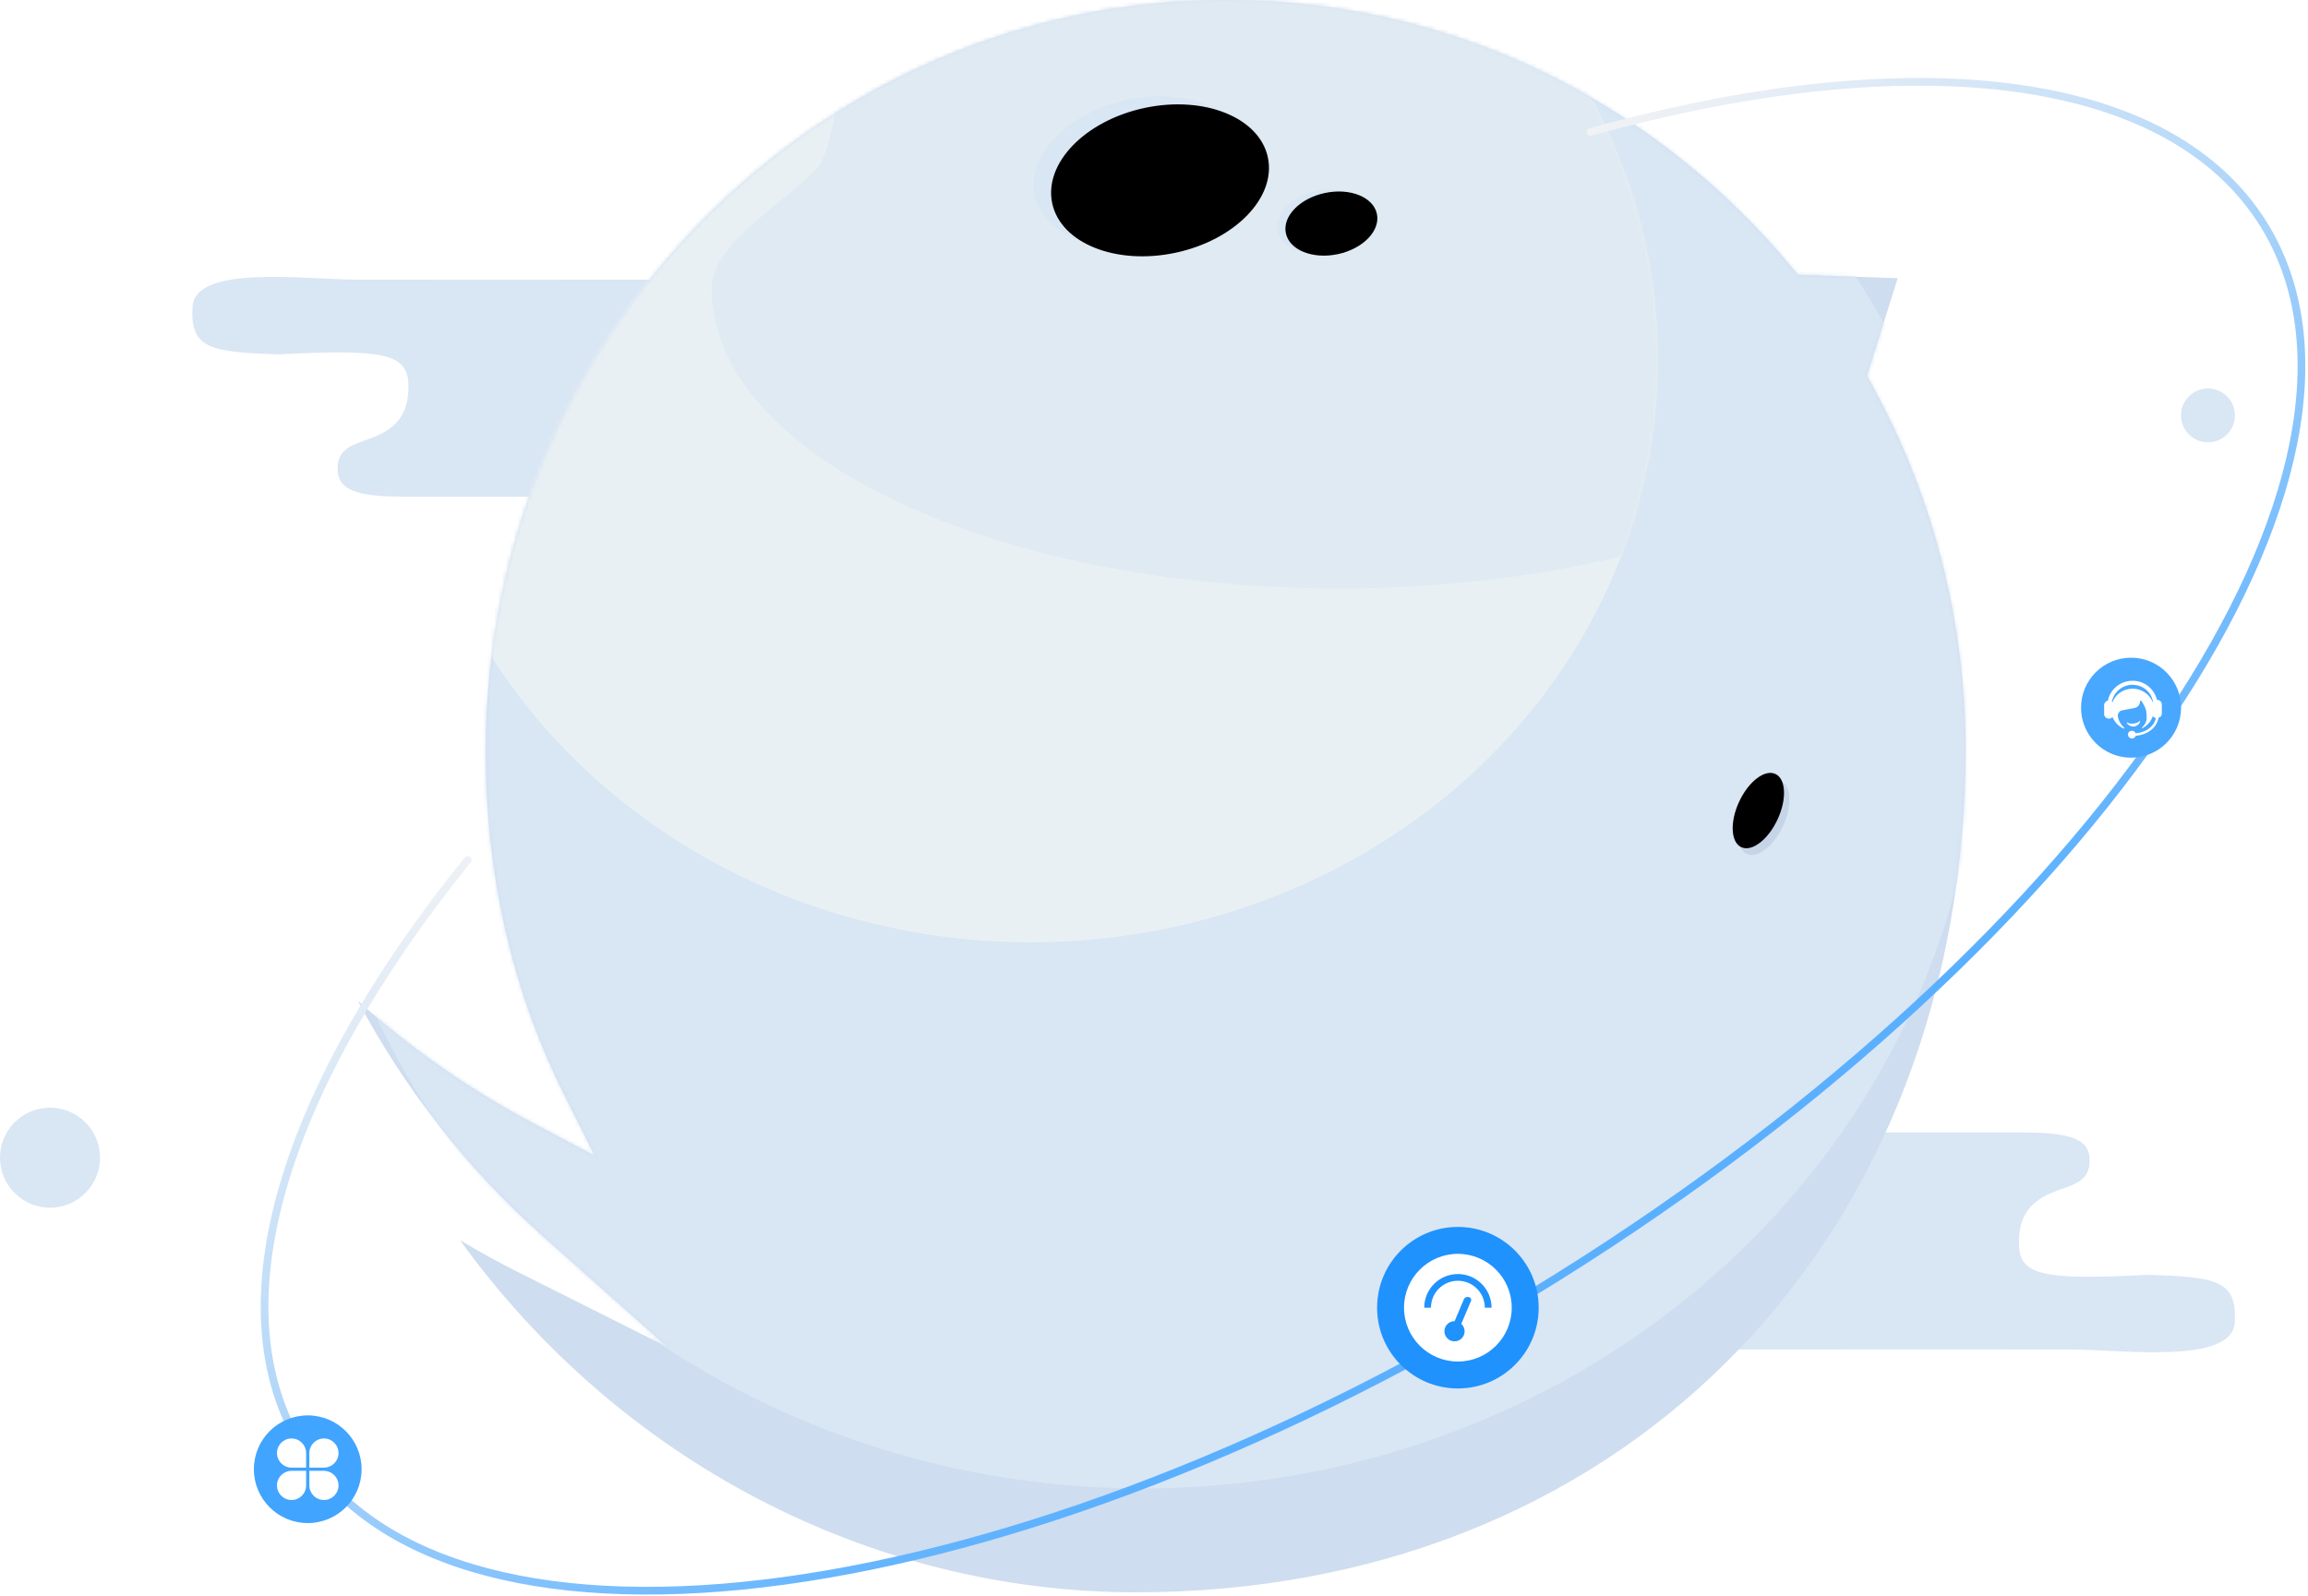 <?xml version="1.0" encoding="UTF-8"?>
<svg width="600px" height="415px" viewBox="0 0 600 415" version="1.1" xmlns="http://www.w3.org/2000/svg" xmlns:xlink="http://www.w3.org/1999/xlink">
    <!-- Generator: Sketch 49.1 (51147) - http://www.bohemiancoding.com/sketch -->
    <title>404</title>
    <desc>Created with Sketch.</desc>
    <defs>
        <path d="M26.584,322.435 C67.748,379.496 132.927,413.993 202.325,414 C326.465,414.006 415.128,326.104 417.938,200.24 L418,195.182 L417.935,190.106 C417.362,167.228 412.909,144.876 404.697,123.708 C401.543,115.58 397.799,107.576 393.569,99.921 L392.365,97.741 L400.324,72.341 L374.408,71.424 L372.785,69.473 C370.915,67.221 368.996,65.017 367.033,62.856 C365.63,61.308 364.196,59.783 362.745,58.286 C326.292,20.701 277.593,0 225.625,0 C119.552,0 33.255,87.559 33.255,195.182 C33.255,227.401 40.109,257.452 53.621,284.51 L61.594,300.481 L45.943,292.217 C29.289,283.42 13.919,272.693 0,260.172 C12.224,283.17 28.495,303.951 47.994,321.298 L80.479,350.202 L41.744,330.784 C36.636,328.222 31.573,325.435 26.584,322.435" id="path-1"></path>
        <ellipse id="path-3" cx="163" cy="151.5" rx="163" ry="151.5"></ellipse>
        <ellipse id="path-5" cx="204.035" cy="44.787" rx="28.659" ry="19.249"></ellipse>
        <filter x="-3.5%" y="-5.2%" width="107.0%" height="110.4%" filterUnits="objectBoundingBox" id="filter-6">
            <feOffset dx="4" dy="3" in="SourceAlpha" result="shadowOffsetInner1"></feOffset>
            <feComposite in="shadowOffsetInner1" in2="SourceAlpha" operator="arithmetic" k2="-1" k3="1" result="shadowInnerInner1"></feComposite>
            <feColorMatrix values="0 0 0 0 0.808   0 0 0 0 0.867   0 0 0 0 0.937  0 0 0 1 0" type="matrix" in="shadowInnerInner1"></feColorMatrix>
        </filter>
        <ellipse id="path-7" cx="250.949" cy="57.566" rx="12.097" ry="8.125"></ellipse>
        <filter x="-4.1%" y="-6.2%" width="108.3%" height="112.3%" filterUnits="objectBoundingBox" id="filter-8">
            <feOffset dx="2" dy="1" in="SourceAlpha" result="shadowOffsetInner1"></feOffset>
            <feComposite in="shadowOffsetInner1" in2="SourceAlpha" operator="arithmetic" k2="-1" k3="1" result="shadowInnerInner1"></feComposite>
            <feColorMatrix values="0 0 0 0 0.808   0 0 0 0 0.867   0 0 0 0 0.937  0 0 0 1 0" type="matrix" in="shadowInnerInner1"></feColorMatrix>
        </filter>
        <ellipse id="path-9" cx="458.5" cy="250.5" rx="5.5" ry="10.5"></ellipse>
        <filter x="-9.1%" y="-4.8%" width="118.2%" height="109.5%" filterUnits="objectBoundingBox" id="filter-10">
            <feOffset dx="-2" dy="-1" in="SourceAlpha" result="shadowOffsetInner1"></feOffset>
            <feComposite in="shadowOffsetInner1" in2="SourceAlpha" operator="arithmetic" k2="-1" k3="1" result="shadowInnerInner1"></feComposite>
            <feColorMatrix values="0 0 0 0 0.712   0 0 0 0 0.776   0 0 0 0 0.853  0 0 0 1 0" type="matrix" in="shadowInnerInner1"></feColorMatrix>
        </filter>
        <linearGradient x1="50%" y1="0%" x2="50%" y2="95.437%" id="linearGradient-11">
            <stop stop-color="#F0F2F5" offset="0%"></stop>
            <stop stop-color="#5AB0FF" offset="100%"></stop>
        </linearGradient>
    </defs>
    <g id="登录，首页" stroke="none" stroke-width="1" fill="none" fill-rule="evenodd">
        <g id="修改密码" transform="translate(-536, -184)">
            <g id="404" transform="translate(536, 146)">
                <path d="M479.3,332.433 C494.36,332.433 511.243,332.433 524.828,332.433 C536.511,332.433 542.79,333.487 543.203,339.002 C543.628,344.686 539.811,345.803 535.01,347.469 C529.408,349.551 524.828,352.565 524.828,361.003 C524.828,369.44 530.119,370.975 558.633,369.44 C576.111,370.087 581.59,370.76 580.965,381.788 C580.34,392.817 551.998,388.928 538.413,388.872 C529.356,388.835 497.949,388.835 444.19,388.872 C434.718,351.246 446.422,332.433 479.3,332.433 Z" id="Path-2" fill="#D9E6F4"></path>
                <path d="M88.287,110 C103.348,110 120.231,110 133.816,110 C145.498,110 151.778,111.054 152.19,116.569 C152.615,122.254 148.799,123.37 143.998,125.036 C138.395,127.118 133.816,130.132 133.816,138.57 C133.816,147.008 139.106,148.542 167.62,147.008 C185.098,147.654 190.578,148.327 189.953,159.356 C189.328,170.385 160.985,166.496 147.4,166.44 C138.344,166.402 106.936,166.402 53.177,166.44 C43.706,128.813 55.409,110 88.287,110 Z" id="Path-2-Copy" fill="#D9E6F4" transform="translate(120, 138.575) scale(-1, -1) translate(-120, -138.575) "></path>
                <circle id="Oval-2" fill="#D9E6F4" cx="574" cy="146" r="7"></circle>
                <circle id="Oval-2-Copy" fill="#D9E6F4" cx="13" cy="339" r="13"></circle>
                <g id="Oval-Copy" transform="translate(93, 38)">
                    <mask id="mask-2" fill="white">
                        <use xlink:href="#path-1"></use>
                    </mask>
                    <use id="Combined-Shape" fill="#CEDDEF" xlink:href="#path-1"></use>
                    <ellipse id="Combined-Shape" fill="#D9E6F4" mask="url(#mask-2)" cx="204" cy="180.5" rx="218" ry="206.5"></ellipse>
                    <g id="Oval-Copy-4" mask="url(#mask-2)">
                        <g transform="translate(12, -58)">
                            <mask id="mask-4" fill="white">
                                <use xlink:href="#path-3"></use>
                            </mask>
                            <use id="Mask" stroke="none" fill="#E9F0F4" fill-rule="evenodd" xlink:href="#path-3"></use>
                            <path d="M243,211 C333.022,211 406,176.123 406,133.1 C406,90.078 303.409,48 213.387,48 C163.588,48 142.186,63.015 121.923,70.485 C110.508,74.692 113.273,95.693 107.071,102.052 C97.331,112.039 80,121.355 80,133.1 C80,176.123 152.978,211 243,211 Z" id="Oval-Copy-4" stroke="none" fill="#E0EAF2" fill-rule="evenodd" mask="url(#mask-4)"></path>
                        </g>
                    </g>
                    <g id="Oval" mask="url(#mask-2)" transform="translate(204.035, 44.787) rotate(-12) translate(-204.035, -44.787) ">
                        <use fill="#D9E6F4" fill-rule="evenodd" xlink:href="#path-5"></use>
                        <use fill="black" fill-opacity="1" filter="url(#filter-6)" xlink:href="#path-5"></use>
                    </g>
                    <g id="Oval-Copy-3" mask="url(#mask-2)" transform="translate(250.949, 57.566) rotate(-12) translate(-250.949, -57.566) ">
                        <use fill="#D9E6F4" fill-rule="evenodd" xlink:href="#path-7"></use>
                        <use fill="black" fill-opacity="1" filter="url(#filter-8)" xlink:href="#path-7"></use>
                    </g>
                </g>
                <g id="Oval-3" transform="translate(458.5, 250.5) rotate(25) translate(-458.5, -250.5) ">
                    <use fill="#C5D5E7" fill-rule="evenodd" xlink:href="#path-9"></use>
                    <use fill="black" fill-opacity="1" filter="url(#filter-10)" xlink:href="#path-9"></use>
                </g>
                <g id="机蜜" transform="translate(57, 33)">
                    <g id="Group-9"></g>
                    <path d="M284,153 C284,155.209 282.209,157 280,157 C277.791,157 276,155.209 276,153 C276,150.791 277.791,149 280,149 C282.209,149 284,150.791 284,153" id="Fill-10" fill="#E0EAF2"></path>
                </g>
                <g id="Group-7" transform="translate(18, 0)">
                    <path d="M138.399,146.639 C66.945,171.324 20.894,210.122 20.894,253.753 C20.894,328.328 155.432,388.783 321.394,388.783 C487.355,388.783 621.894,328.328 621.894,253.753 C621.894,208.962 573.36,169.264 498.634,144.7 C494.563,143.361 490.414,142.068 486.19,140.821" id="Oval-4" stroke="url(#linearGradient-11)" stroke-width="2" stroke-linecap="round" transform="translate(321.394, 264.802) rotate(-32) translate(-321.394, -264.802) "></path>
                    <g id="机蜜信审" transform="translate(523, 209)">
                        <circle id="Oval-5" fill="#48A7FF" cx="13" cy="13" r="13"></circle>
                        <path d="M13.547,17.9 L13.781,17.9 C14.531,17.8 15.141,17.3 15.375,16.6 C15.375,16.55 15.375,16.5 15.328,16.45 C15.281,16.45 15.234,16.45 15.188,16.5 C15.188,16.5 14.906,16.95 13.734,17.1 C13.594,17.1 13.406,17.15 13.219,17.15 C12.422,17.15 12.047,16.85 12.047,16.85 C12,16.8 11.953,16.8 11.906,16.85 C11.859,16.9 11.859,16.95 11.906,17 C12.281,17.55 12.891,17.9 13.547,17.9 Z M19.734,10.95 C19.031,8.1 16.5,6 13.406,6 C10.219,6 7.594,8.2 6.984,11.15 C6.469,11.25 6,11.75 6,12.3 L6,14.65 C6,15.3 6.562,15.85 7.219,15.85 C7.641,15.85 7.922,15.7 8.156,15.4 C8.719,16.75 9.797,17.9 11.156,18.45 C11.156,18.45 11.203,18.4 11.203,18.35 C11.203,18.3 11.25,18.3 11.25,18.3 L11.297,18.3 C11.016,18.05 9.797,16.9 9.562,15.25 C9.469,14.5 10.031,13.8 10.641,13.7 C11.672,13.5 12.75,13.3 13.781,13.1 C14.438,13 14.953,12.65 15.188,12.05 C15.234,11.9 15.328,11.65 15.375,11.25 C15.375,11.2 15.422,11.15 15.516,11.15 C15.562,11.15 15.609,11.15 15.609,11.2 L15.656,11.2 C16.078,11.8 16.922,13.1 17.016,14.45 C17.156,16 17.062,17.05 15.844,18.15 L15.844,18.25 C15.844,18.3 15.844,18.3 15.891,18.35 L15.938,18.35 C15.938,18.35 15.984,18.35 15.984,18.3 C17.25,17.65 18.188,16.55 18.656,15.2 C18.844,15.45 19.125,15.65 19.453,15.7 C18.938,18 16.781,19.45 14.203,19.65 C14.062,19.25 13.641,19 13.219,19 C12.609,19 12.188,19.45 12.188,20 C12.188,20.55 12.703,21 13.219,21 C13.734,21 14.109,20.7 14.203,20.3 C17.25,20.05 19.641,18.3 20.156,15.6 C20.719,15.45 21,15.05 21,14.55 L21,12.2 C21,11.45 20.438,10.95 19.734,10.95 Z M18.656,11.6 C17.859,9.55 15.797,8.05 13.406,8.05 C11.016,8.05 8.953,9.5 8.156,11.6 L8.016,11.45 C8.484,8.95 10.734,7.05 13.359,7.05 C16.078,7.05 18.281,8.95 18.703,11.45 C18.703,11.5 18.656,11.55 18.656,11.6 Z" id="Shape" fill="#FFFFFF" fill-rule="nonzero"></path>
                    </g>
                    <g id="机蜜信审-copy" transform="translate(340, 357)">
                        <circle id="Oval-5" fill="#1F92FD" cx="21" cy="21" r="21"></circle>
                        <g id="数据报表" transform="translate(7, 7)" fill="#FFFFFF">
                            <path d="M14,28 C6.268,28 0,21.734 0,14 C0,6.266 6.268,0 14,0 C21.732,0 28,6.266 28,14 C28,21.734 21.732,28 14,28 Z M21,14 L22.751,14 C22.751,9.167 18.833,5.251 14,5.251 C9.167,5.251 5.251,9.167 5.251,14 L7,14 C7,10.134 10.134,7 14,7 C17.866,7 21,10.134 21,14 Z M13.125,17.5 C11.676,17.5 10.5,18.676 10.5,20.125 C10.5,21.575 11.676,22.749 13.125,22.749 C14.575,22.749 15.751,21.575 15.751,20.125 C15.751,19.357 15.409,18.683 14.883,18.204 L17.409,12.255 C17.595,11.812 17.336,11.353 16.828,11.224 C16.32,11.095 15.758,11.349 15.572,11.79 L13.147,17.504 C13.139,17.504 13.134,17.5 13.125,17.5 Z" id="Combined-Shape"></path>
                        </g>
                    </g>
                    <g id="机蜜信审-copy-2" transform="translate(48, 406)">
                        <circle id="Oval-5" fill="#41A4FF" cx="14" cy="14" r="14"></circle>
                        <path d="M13.579,18.21 C13.579,20.303 11.882,22 9.789,22 C7.697,22 6,20.303 6,18.21 C6,16.118 7.697,14.421 9.789,14.421 L12.316,14.421 L13.579,14.421 L13.579,15.684 L13.579,18.21 Z M14.421,18.21 C14.421,20.303 16.118,22 18.211,22 C20.303,22 22,20.303 22,18.21 C22,16.118 20.303,14.421 18.211,14.421 L15.684,14.421 L14.421,14.421 L14.421,15.684 L14.421,18.21 Z M13.579,9.789 C13.579,7.697 11.882,6 9.789,6 C7.697,6 6,7.697 6,9.789 C6,11.882 7.697,13.579 9.789,13.579 L12.316,13.579 L13.579,13.579 L13.579,12.316 L13.579,9.789 Z M14.421,9.789 C14.421,7.697 16.118,6 18.211,6 C20.303,6 22,7.697 22,9.789 C22,11.882 20.303,13.579 18.211,13.579 L15.684,13.579 L14.421,13.579 L14.421,12.316 L14.421,9.789 Z" id="Shape" fill="#FFFFFF" fill-rule="nonzero"></path>
                    </g>
                </g>
            </g>
        </g>
    </g>
</svg>